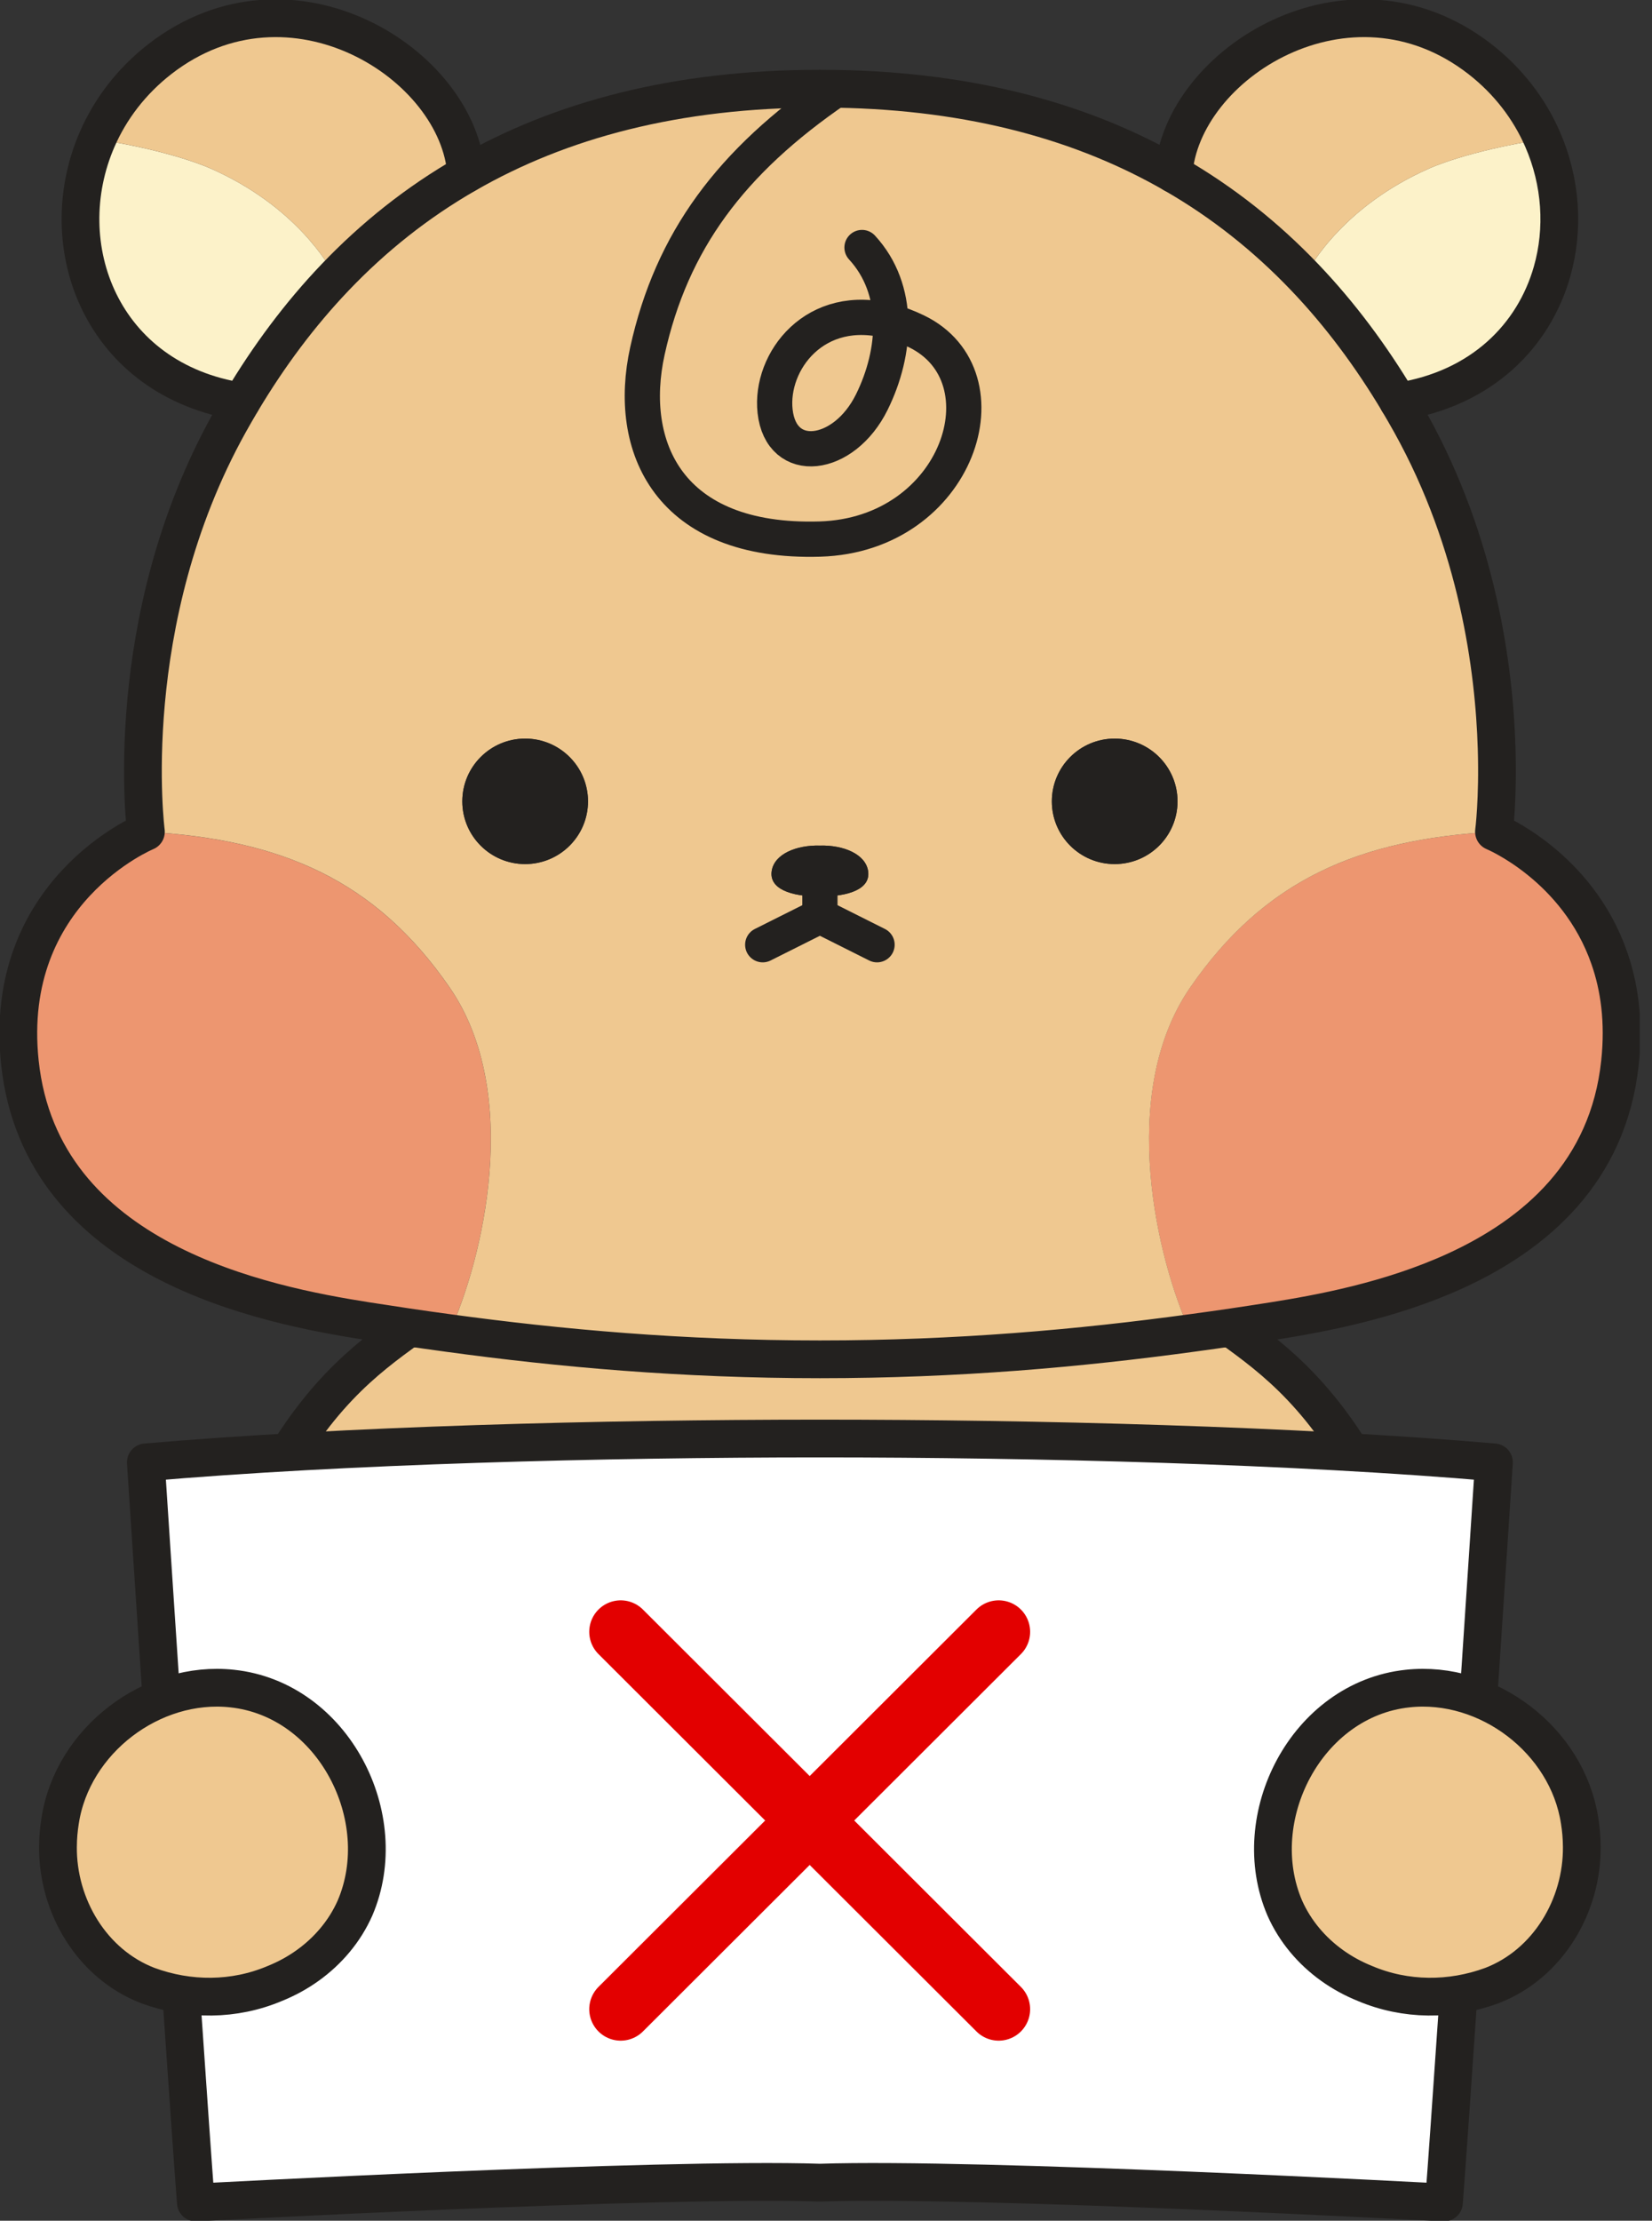 <svg width="99" height="133" viewBox="0 0 99 133" fill="none" xmlns="http://www.w3.org/2000/svg">
<rect x="0" y="0" width="99" height="133" fill="#333333" stroke="none"/>
<g clip-path="url(#clip0_2825_43119)">
<path d="M49.134 89.87H82.577C79.52 83.684 76.282 81.365 73.836 79.58L49.134 78.807L24.433 79.58C21.988 81.365 18.748 83.684 15.691 89.87H49.134Z" fill="#EFC890" stroke="#23211F" stroke-width="2.262" stroke-linecap="round" stroke-linejoin="round"/>
<path d="M26.935 59.125C31.36 65.519 28.895 75.552 26.935 79.774H26.898C26.871 79.793 26.84 79.81 26.814 79.829C25.158 79.608 23.542 79.365 21.956 79.115C15.926 78.161 2.455 75.568 1.188 63.637C0.102 53.372 8.74 49.816 8.74 49.816C16.902 50.268 22.513 52.735 26.935 59.127V59.125Z" fill="#ED9670"/>
<path d="M96.437 57.37C97.043 59.1 97.34 61.174 97.079 63.635C96.385 70.179 92.02 73.911 87.223 76.11C83.276 77.916 79.033 78.683 76.312 79.113C74.729 79.362 73.112 79.605 71.457 79.828C71.429 79.809 71.398 79.791 71.372 79.772H71.333C69.372 75.55 66.907 65.517 71.333 59.123C75.755 52.73 81.368 50.265 89.528 49.813C89.528 49.813 94.523 51.869 96.437 57.368V57.37Z" fill="#ED9670"/>
<path d="M92.442 8.338C93.558 10.895 93.739 13.722 93.007 16.276C91.921 20.085 88.817 23.286 83.797 24.057C82.177 21.344 80.314 18.833 78.169 16.589C78.549 15.851 80.588 12.316 85.651 10.089C85.651 10.089 87.833 9.062 92.442 8.337V8.338Z" fill="#FCF2C9"/>
<path d="M88.686 3.537C90.409 4.877 91.659 6.541 92.442 8.338C87.833 9.064 85.651 10.091 85.651 10.091C80.589 12.317 78.55 15.851 78.169 16.59C75.893 14.209 73.297 12.125 70.329 10.422C70.765 3.83 80.851 -2.539 88.686 3.537Z" fill="#EFC890"/>
<path d="M12.617 10.09C17.682 12.317 19.718 15.851 20.098 16.59C17.953 18.834 16.09 21.346 14.471 24.058C6.082 22.768 3.048 14.708 5.827 8.339C10.439 9.065 12.618 10.092 12.618 10.092L12.617 10.09Z" fill="#FCF2C9"/>
<path d="M27.938 10.422V10.425C24.971 12.128 22.375 14.209 20.098 16.59C19.717 15.853 17.681 12.317 12.616 10.091C12.616 10.091 10.437 9.064 5.825 8.338C6.608 6.54 7.859 4.875 9.581 3.537C17.416 -2.539 27.502 3.828 27.938 10.422Z" fill="#EFC890"/>
<path d="M89.686 44.814C89.544 40.062 88.567 32.582 84.534 25.335C84.293 24.903 84.047 24.478 83.798 24.057C82.178 21.344 80.316 18.833 78.17 16.588C75.893 14.208 73.297 12.124 70.33 10.421C64.937 7.32 58.313 5.461 50.166 5.319C49.824 5.313 49.483 5.31 49.136 5.31C40.513 5.31 33.562 7.191 27.94 10.424C24.973 12.127 22.377 14.208 20.1 16.588C17.954 18.833 16.091 21.344 14.472 24.057C14.223 24.478 13.977 24.904 13.736 25.335C7.101 37.252 8.741 49.813 8.741 49.813C16.903 50.265 22.514 52.732 26.936 59.124C31.361 65.517 28.896 75.551 26.936 79.772H26.899C26.872 79.791 26.841 79.809 26.815 79.828C33.562 80.751 40.926 81.41 49.138 81.41C57.35 81.41 64.712 80.751 71.461 79.828C71.433 79.809 71.403 79.791 71.376 79.772H71.337C69.376 75.551 66.912 65.517 71.337 59.124C75.759 52.73 81.372 50.265 89.532 49.813C89.532 49.813 89.784 47.882 89.691 44.814H89.686ZM31.469 51.75C29.39 51.75 27.704 50.068 27.704 47.994C27.704 45.92 29.39 44.234 31.469 44.234C33.548 44.234 35.237 45.917 35.237 47.994C35.237 50.07 33.548 51.75 31.469 51.75ZM49.135 53.693C47.358 53.693 46.086 53.222 46.246 52.166C46.398 51.148 47.723 50.603 49.135 50.642C50.544 50.603 51.868 51.15 52.024 52.166C52.183 53.224 50.91 53.693 49.135 53.693ZM66.798 51.75C64.719 51.75 63.033 50.068 63.033 47.994C63.033 45.92 64.719 44.234 66.798 44.234C68.876 44.234 70.566 45.917 70.566 47.994C70.566 50.07 68.879 51.75 66.798 51.75Z" fill="#EFC890"/>
<path d="M26.814 79.828C33.561 80.751 40.924 81.41 49.136 81.41C57.348 81.41 64.711 80.751 71.459 79.828C73.115 79.606 74.732 79.364 76.314 79.114C79.036 78.682 83.279 77.917 87.226 76.11C92.023 73.911 96.387 70.179 97.082 63.635C97.345 61.176 97.046 59.1 96.439 57.37C94.526 51.869 89.53 49.814 89.53 49.814C89.53 49.814 89.783 47.883 89.689 44.816C89.546 40.063 88.57 32.583 84.537 25.336C84.296 24.904 84.05 24.48 83.801 24.058C82.181 21.345 80.319 18.834 78.173 16.59C75.896 14.209 73.3 12.125 70.333 10.422C64.939 7.321 58.316 5.463 50.168 5.32C49.827 5.314 49.486 5.311 49.139 5.311C40.516 5.311 33.565 7.192 27.943 10.425C24.976 12.128 22.38 14.209 20.103 16.59C17.957 18.834 16.094 21.345 14.475 24.058C14.226 24.48 13.979 24.906 13.739 25.336C7.104 37.253 8.744 49.814 8.744 49.814C8.744 49.814 0.106 53.37 1.192 63.635C2.459 75.566 15.93 78.161 21.96 79.114C23.546 79.362 25.162 79.605 26.818 79.828H26.814Z" stroke="#23211F" stroke-width="2.262" stroke-linecap="round" stroke-linejoin="round"/>
<path d="M27.939 10.422C27.503 3.829 17.417 -2.539 9.582 3.537C7.86 4.876 6.609 6.54 5.826 8.338C3.047 14.706 6.081 22.766 14.47 24.056" stroke="#23211F" stroke-width="2.262" stroke-linecap="round" stroke-linejoin="round"/>
<path d="M70.328 10.422C70.764 3.829 80.85 -2.539 88.685 3.537C90.408 4.876 91.658 6.54 92.441 8.338C93.558 10.895 93.738 13.722 93.007 16.276C91.921 20.084 88.816 23.285 83.796 24.056" stroke="#23211F" stroke-width="2.262" stroke-linecap="round" stroke-linejoin="round"/>
<path d="M53.381 19.256C53.336 17.64 52.818 16.082 51.658 14.824" stroke="#23211F" stroke-width="2.111" stroke-linecap="round" stroke-linejoin="round"/>
<path d="M53.38 19.256C48.854 18.017 46.124 21.652 46.449 24.628C46.81 27.926 50.57 27.474 52.244 24.084C52.991 22.574 53.425 20.883 53.38 19.256Z" stroke="#23211F" stroke-width="2.111" stroke-linecap="round" stroke-linejoin="round"/>
<path d="M50.164 5.32C43.781 9.679 40.254 14.443 38.799 21.015C37.532 26.753 40.055 32.553 49.135 32.285C57.45 32.036 60.518 22.542 54.914 19.84C54.382 19.583 53.87 19.391 53.38 19.257" stroke="#23211F" stroke-width="2.111" stroke-linecap="round" stroke-linejoin="round"/>
<path d="M66.799 44.235C68.88 44.235 70.567 45.918 70.567 47.995C70.567 50.072 68.88 51.751 66.799 51.751C64.718 51.751 63.034 50.069 63.034 47.995C63.034 45.921 64.721 44.235 66.799 44.235Z" fill="#23211F"/>
<path d="M31.47 44.235C33.548 44.235 35.238 45.918 35.238 47.995C35.238 50.072 33.548 51.751 31.47 51.751C29.392 51.751 27.705 50.069 27.705 47.995C27.705 45.921 29.392 44.235 31.47 44.235Z" fill="#23211F"/>
<path d="M49.135 53.695C47.358 53.695 46.086 53.223 46.246 52.167C46.398 51.15 47.723 50.604 49.135 50.643C50.544 50.604 51.868 51.151 52.024 52.167C52.183 53.225 50.91 53.695 49.135 53.695Z" fill="#23211F"/>
<path d="M45.708 56.58L49.135 54.864L52.559 56.58" stroke="#23211F" stroke-width="2.111" stroke-linecap="round" stroke-linejoin="round"/>
<path d="M49.135 53.471V53.695V54.864" stroke="#23211F" stroke-width="2.111" stroke-linecap="round" stroke-linejoin="round"/>
<path d="M49.134 130.72C39.564 130.403 11.736 131.909 11.736 131.909C11.02 122.472 8.74 87.581 8.74 87.581C20.687 86.55 36.134 86.154 49.134 86.154C62.135 86.154 77.582 86.551 89.528 87.581C89.528 87.581 87.249 122.472 86.533 131.909C86.533 131.909 58.705 130.403 49.134 130.72Z" fill="white" stroke="#23211F" stroke-width="2.262" stroke-linecap="round" stroke-linejoin="round"/>
<path d="M94.793 110.593C94.827 114.149 92.76 117.63 89.4 118.919C86.945 119.822 84.231 119.822 81.796 118.79C81.446 118.649 81.105 118.487 80.774 118.307C79.456 117.585 78.324 116.553 77.527 115.279C77.327 114.96 77.149 114.626 76.995 114.278C74.668 108.864 78.287 101.772 84.36 101.128C89.141 100.612 93.921 104.223 94.662 109.04C94.745 109.553 94.79 110.072 94.792 110.593H94.793Z" fill="#EFC890" stroke="#23211F" stroke-width="2.262" stroke-linecap="round" stroke-linejoin="round"/>
<path d="M3.474 110.593C3.441 114.149 5.507 117.63 8.867 118.919C11.322 119.822 14.036 119.822 16.471 118.79C16.821 118.649 17.162 118.487 17.493 118.307C18.811 117.585 19.943 116.553 20.741 115.279C20.94 114.96 21.118 114.626 21.273 114.278C23.599 108.864 19.98 101.772 13.907 101.128C9.127 100.612 4.346 104.223 3.605 109.04C3.522 109.553 3.477 110.072 3.475 110.593H3.474Z" fill="#EFC890" stroke="#23211F" stroke-width="2.262" stroke-linecap="round" stroke-linejoin="round"/>
<path d="M37.197 97.73L59.848 120.331" stroke="#E30000" stroke-width="3.77" stroke-linecap="round" stroke-linejoin="round"/>
<path d="M37.197 120.331L59.848 97.73" stroke="#E30000" stroke-width="3.77" stroke-linecap="round" stroke-linejoin="round"/>
</g>
<defs>
<clipPath id="clip0_2825_43119">
<rect width="98.267" height="133" fill="white"/>
</clipPath>
</defs>
</svg>
